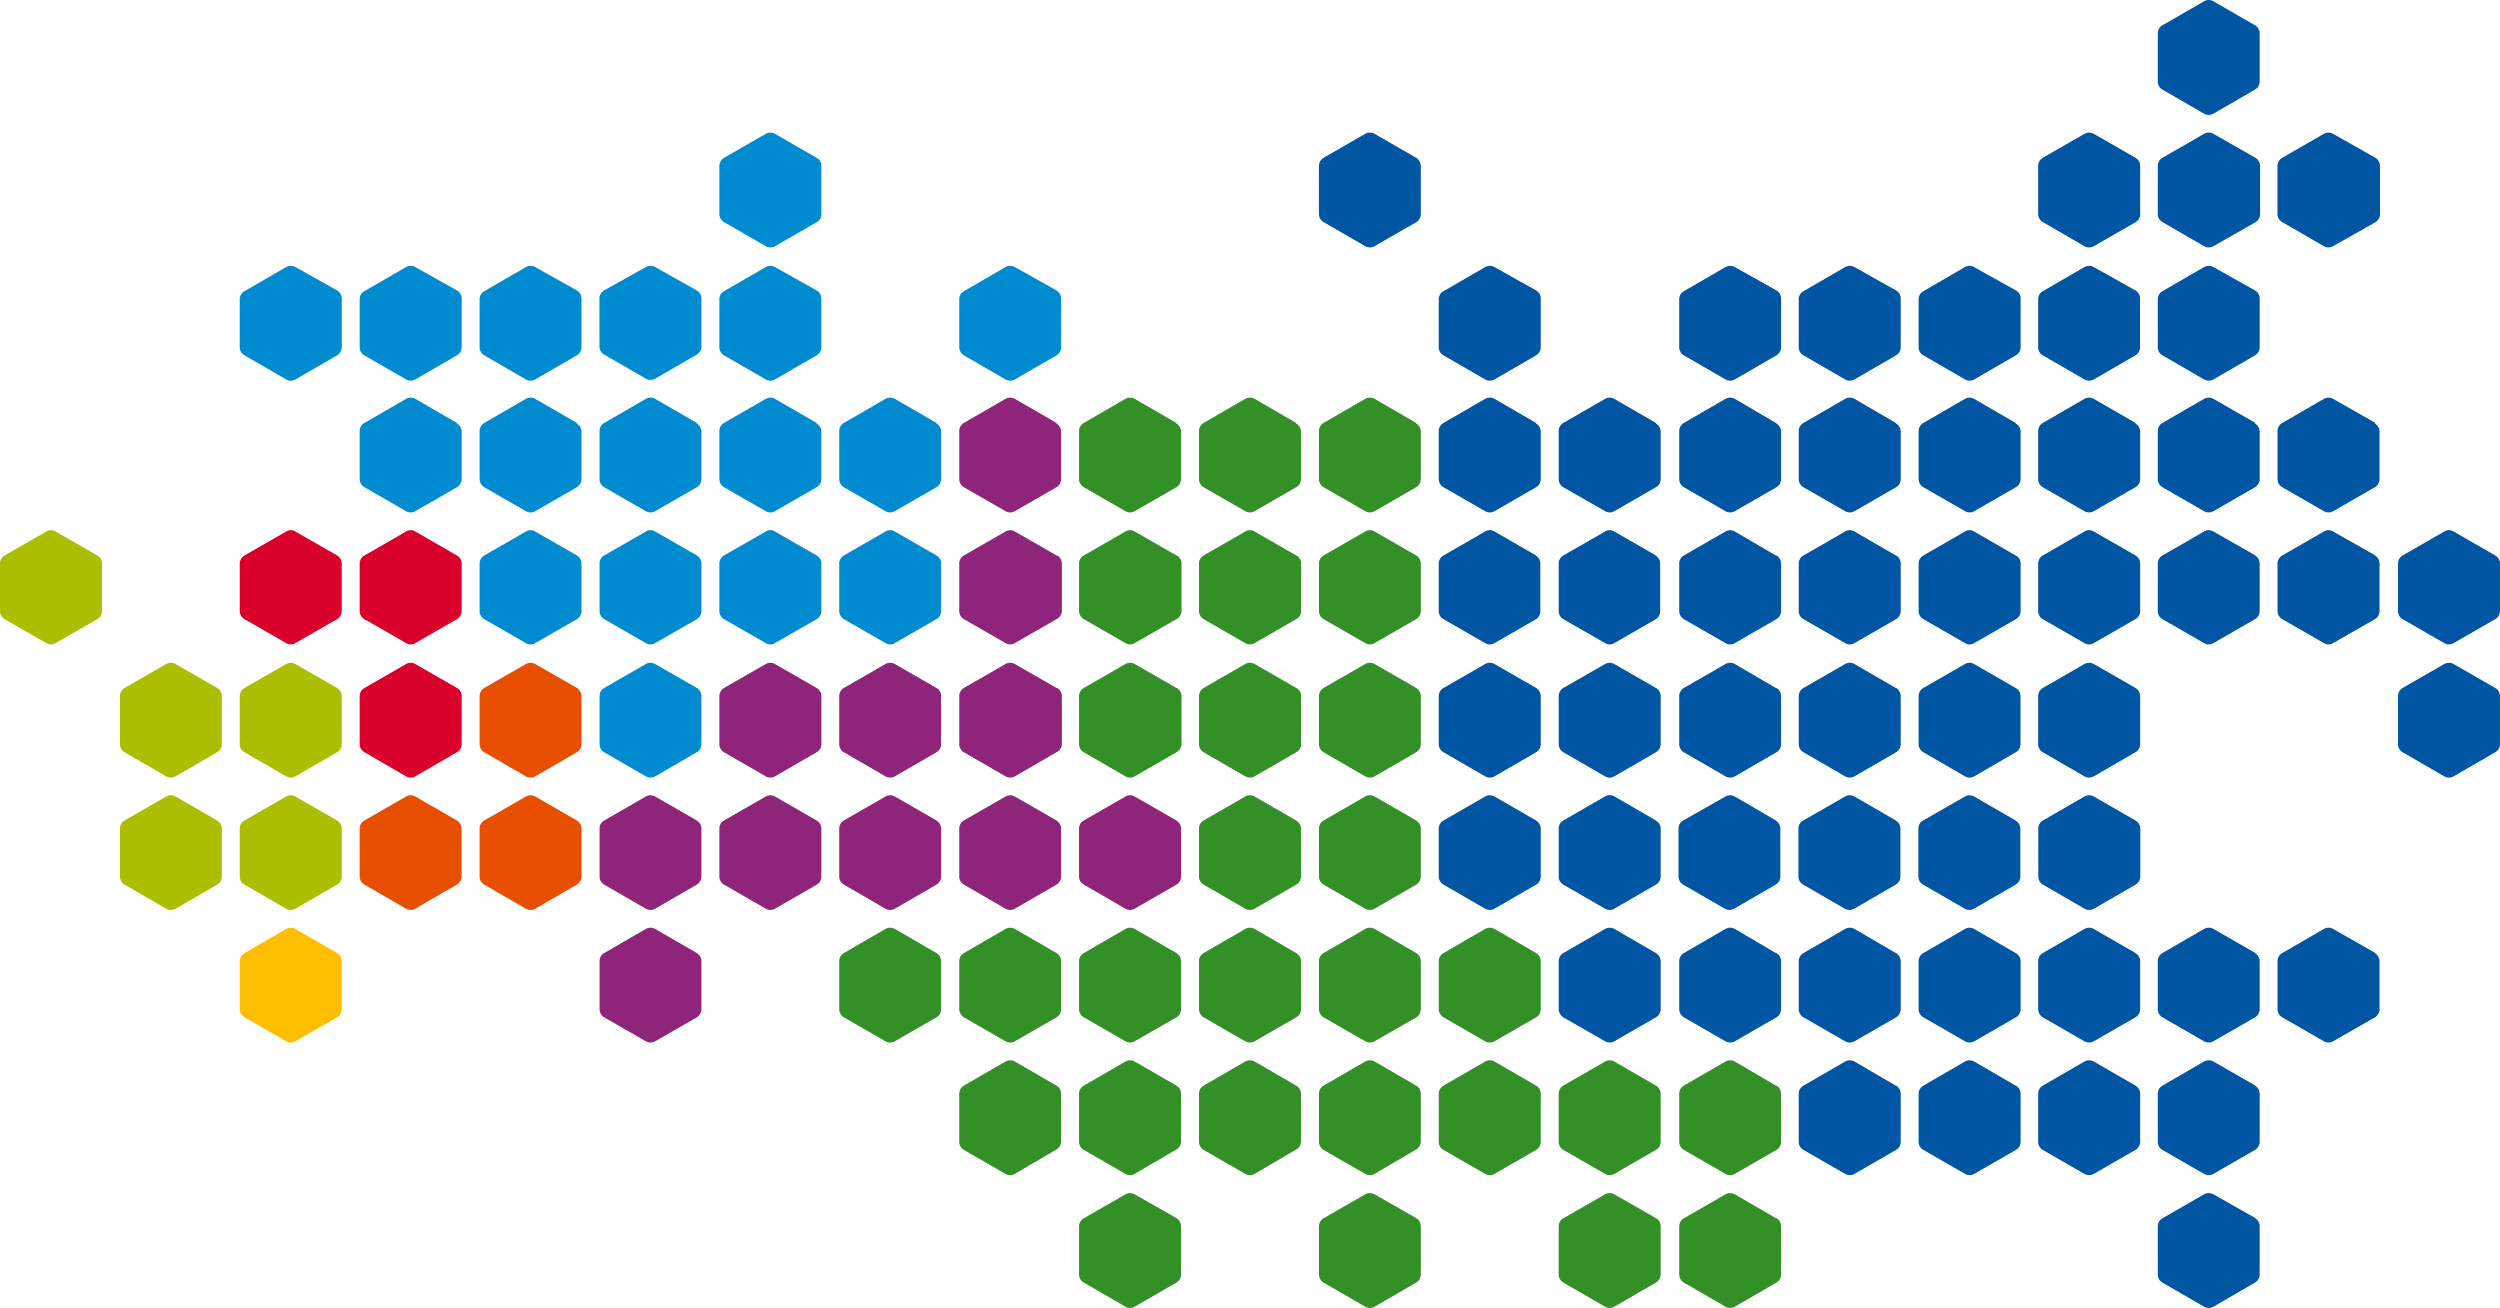 <svg xmlns="http://www.w3.org/2000/svg" width="118.292" height="61.886"><g data-name="Сгруппировать 190"><path data-name="Контур 319" d="M49.989 20.012l-1.968-1.139a.453.453 0 00-.445 0l-1.968 1.139a.448.448 0 00-.219.382v2.272a.461.461 0 00.219.389l1.968 1.132a.448.448 0 00.445 0l1.968-1.132a.46.46 0 00.219-.389v-2.243a.446.446 0 00-.219-.382" fill="#8f257a"/><path data-name="Контур 320" d="M49.989 32.552l-1.968-1.132a.448.448 0 00-.445 0l-1.968 1.132a.461.461 0 00-.219.389v2.272a.448.448 0 00.219.382l1.968 1.139a.452.452 0 00.445 0l1.968-1.139a.445.445 0 00.254-.382v-2.272a.456.456 0 00-.219-.389" fill="#8f257a"/><path data-name="Контур 321" d="M67.009 32.552l-1.967-1.132a.449.449 0 00-.446 0l-1.968 1.132a.46.46 0 00-.219.389v2.272a.447.447 0 00.219.382l1.968 1.139a.454.454 0 00.446 0l1.967-1.139a.445.445 0 00.219-.382v-2.272a.46.46 0 00-.219-.389" fill="#329027"/><path data-name="Контур 322" d="M55.664 45.095l-1.974-1.14a.441.441 0 00-.439 0l-1.967 1.14a.44.44 0 00-.227.382v2.271a.448.448 0 00.227.39l1.967 1.132a.441.441 0 00.439 0l1.974-1.132a.462.462 0 00.22-.39v-2.267a.447.447 0 00-.22-.382" fill="#329027"/><path data-name="Контур 323" d="M48.021 12.638a.453.453 0 00-.445 0l-1.968 1.14a.438.438 0 00-.219.382v2.272a.448.448 0 00.219.382l1.968 1.139a.453.453 0 00.445 0l1.968-1.139a.447.447 0 00.219-.382v-2.307a.44.44 0 00-.219-.383z" fill="#008bd0"/><path data-name="Контур 324" d="M55.664 57.638l-1.974-1.125a.441.441 0 00-.439 0l-1.967 1.132a.438.438 0 00-.227.39v2.271a.44.44 0 00.227.382l1.967 1.14a.441.441 0 00.439 0l1.974-1.14a.448.448 0 00.22-.382v-2.279a.448.448 0 00-.22-.389" fill="#329027"/><path data-name="Контур 325" d="M55.664 51.368l-1.974-1.139a.441.441 0 00-.439 0l-1.967 1.139a.442.442 0 00-.227.383v2.271a.437.437 0 00.227.389l1.967 1.133a.441.441 0 00.439 0l1.974-1.154a.447.447 0 00.22-.389v-2.25a.448.448 0 00-.22-.383" fill="#329027"/><path data-name="Контур 326" d="M44.309 32.552l-1.967-1.132a.449.449 0 00-.446 0l-1.967 1.132a.46.46 0 00-.219.389v2.272a.445.445 0 00.219.382l1.967 1.139a.454.454 0 00.446 0l1.967-1.139a.432.432 0 00.22-.382v-2.272a.438.438 0 00-.22-.389" fill="#8f257a"/><path data-name="Контур 327" d="M44.309 45.095l-1.967-1.14a.454.454 0 00-.446 0l-1.967 1.14a.444.444 0 00-.219.382v2.271a.463.463 0 00.219.39l1.967 1.132a.454.454 0 00.446 0l1.967-1.132a.44.44 0 00.22-.39v-2.267a.431.431 0 00-.22-.382" fill="#329027"/><path data-name="Контур 328" d="M44.309 38.822l-1.967-1.133a.454.454 0 00-.446 0l-1.967 1.133a.437.437 0 00-.219.382v2.271a.445.445 0 00.219.383l1.967 1.139a.454.454 0 00.446 0l1.967-1.139a.434.434 0 00.22-.383v-2.264a.423.423 0 00-.22-.382" fill="#8f257a"/><path data-name="Контур 329" d="M44.309 26.282l-1.967-1.132a.426.426 0 00-.446 0l-1.967 1.132a.445.445 0 00-.219.382v2.251a.445.445 0 00.219.382l1.967 1.132a.426.426 0 00.446 0l1.967-1.134a.433.433 0 00.22-.382v-2.249a.432.432 0 00-.22-.382" fill="#008bd0"/><path data-name="Контур 330" d="M44.309 20.012l-1.967-1.139a.454.454 0 00-.446 0l-1.967 1.139a.445.445 0 00-.219.382v2.272a.46.46 0 00.219.389l1.967 1.132a.449.449 0 00.446 0l1.967-1.132a.438.438 0 00.22-.389v-2.243a.431.431 0 00-.22-.382" fill="#008bd0"/><path data-name="Контур 331" d="M49.989 45.095l-1.968-1.14a.453.453 0 00-.445 0l-1.967 1.14a.447.447 0 00-.219.382v2.271a.464.464 0 00.219.39l1.968 1.132a.452.452 0 00.445 0l1.968-1.132a.463.463 0 00.219-.39v-2.267a.446.446 0 00-.219-.382" fill="#329027"/><path data-name="Контур 332" d="M49.989 51.368l-1.968-1.139a.452.452 0 00-.445 0l-1.968 1.139a.448.448 0 00-.219.383v2.271a.445.445 0 00.219.389l1.968 1.133a.452.452 0 00.445 0l1.968-1.154a.446.446 0 00.219-.389v-2.25a.447.447 0 00-.219-.383" fill="#329027"/><path data-name="Контур 333" d="M49.989 38.822l-1.968-1.133a.452.452 0 00-.445 0l-1.968 1.133a.437.437 0 00-.219.382v2.271a.448.448 0 00.219.383l1.968 1.139a.452.452 0 00.445 0l1.968-1.139a.447.447 0 00.219-.383v-2.264a.438.438 0 00-.219-.382" fill="#8f257a"/><path data-name="Контур 334" d="M61.332 32.552l-1.967-1.132a.449.449 0 00-.446 0l-1.967 1.132a.46.46 0 00-.219.389v2.272a.445.445 0 00.219.382l1.967 1.139a.454.454 0 00.446 0l1.967-1.139a.439.439 0 00.234-.382v-2.272a.446.446 0 00-.226-.389" fill="#329027"/><path data-name="Контур 335" d="M61.332 26.282l-1.967-1.132a.426.426 0 00-.446 0l-1.967 1.132a.445.445 0 00-.219.382v2.251a.445.445 0 00.219.382l1.967 1.132a.426.426 0 00.446 0l1.967-1.132a.439.439 0 00.234-.382v-2.251a.439.439 0 00-.226-.382" fill="#329027"/><path data-name="Контур 336" d="M67.009 57.638l-1.967-1.125a.454.454 0 00-.446 0l-1.968 1.132a.447.447 0 00-.219.39v2.271a.447.447 0 00.219.382l1.968 1.14a.454.454 0 00.446 0l1.967-1.14a.445.445 0 00.219-.382v-2.279a.447.447 0 00-.219-.389" fill="#329027"/><path data-name="Контур 337" d="M61.332 20.012l-1.967-1.139a.454.454 0 00-.446 0l-1.967 1.139a.445.445 0 00-.219.382v2.272a.46.46 0 00.219.389l1.967 1.132a.449.449 0 00.446 0l1.967-1.132a.445.445 0 00.227-.389v-2.243a.437.437 0 00-.227-.382" fill="#329027"/><path data-name="Контур 338" d="M67.009 38.822l-1.967-1.133a.454.454 0 00-.446 0l-1.968 1.133a.437.437 0 00-.219.382v2.271a.447.447 0 00.219.383l1.968 1.139a.454.454 0 00.446 0l1.967-1.139a.445.445 0 00.219-.383v-2.264a.438.438 0 00-.219-.382" fill="#329027"/><path data-name="Контур 339" d="M67.009 51.368l-1.967-1.139a.454.454 0 00-.446 0l-1.968 1.139a.447.447 0 00-.219.383v2.271a.446.446 0 00.219.389l1.968 1.133a.454.454 0 00.446 0l1.967-1.154a.446.446 0 00.219-.389v-2.25a.445.445 0 00-.219-.383" fill="#329027"/><path data-name="Контур 340" d="M67.009 45.095l-1.967-1.14a.454.454 0 00-.446 0l-1.968 1.14a.446.446 0 00-.219.382v2.271a.463.463 0 00.219.39l1.968 1.132a.454.454 0 00.446 0l1.967-1.128a.463.463 0 00.219-.39v-2.271a.444.444 0 00-.219-.386" fill="#329027"/><path data-name="Контур 341" d="M55.664 26.282L53.69 25.15a.41.41 0 00-.439 0l-1.967 1.132a.44.44 0 00-.227.382v2.251a.44.44 0 00.227.382l1.967 1.132a.41.41 0 00.439 0l1.974-1.132a.446.446 0 00.241-.382v-2.251a.446.446 0 00-.22-.382" fill="#329027"/><path data-name="Контур 342" d="M55.664 20.012l-1.974-1.139a.441.441 0 00-.439 0l-1.967 1.139a.44.44 0 00-.227.382v2.272a.445.445 0 00.227.389l1.967 1.132a.436.436 0 00.439 0l1.974-1.132a.459.459 0 00.22-.389v-2.243a.447.447 0 00-.22-.382" fill="#329027"/><path data-name="Контур 343" d="M55.664 38.822l-1.974-1.133a.441.441 0 00-.439 0l-1.967 1.133a.43.43 0 00-.227.382v2.271a.442.442 0 00.227.383l1.967 1.139a.441.441 0 00.439 0l1.974-1.139a.448.448 0 00.22-.383v-2.264a.439.439 0 00-.22-.382" fill="#8f257a"/><path data-name="Контур 344" d="M55.664 32.552L53.69 31.42a.436.436 0 00-.439 0l-1.967 1.132a.445.445 0 00-.227.389v2.272a.44.44 0 00.227.382l1.967 1.139a.436.436 0 00.439 0l1.974-1.139a.446.446 0 00.241-.382v-2.272a.459.459 0 00-.22-.389" fill="#329027"/><path data-name="Контур 345" d="M61.332 38.822l-1.967-1.133a.454.454 0 00-.446 0l-1.967 1.133a.436.436 0 00-.219.382v2.271a.445.445 0 00.219.383l1.967 1.139a.454.454 0 00.446 0l1.967-1.139a.44.44 0 00.227-.383v-2.264a.431.431 0 00-.227-.382" fill="#329027"/><path data-name="Контур 346" d="M61.332 45.095l-1.967-1.14a.454.454 0 00-.446 0l-1.967 1.14a.444.444 0 00-.219.382v2.271a.463.463 0 00.219.39l1.967 1.132a.454.454 0 00.446 0l1.967-1.132a.448.448 0 00.227-.39v-2.267a.438.438 0 00-.227-.382" fill="#329027"/><path data-name="Контур 347" d="M61.332 51.368l-1.967-1.139a.454.454 0 00-.446 0l-1.967 1.139a.445.445 0 00-.219.383v2.271a.445.445 0 00.219.389l1.967 1.133a.454.454 0 00.446 0l1.967-1.154a.438.438 0 00.227-.389v-2.25a.44.44 0 00-.227-.383" fill="#329027"/><path data-name="Контур 348" d="M49.989 26.282l-1.968-1.132a.425.425 0 00-.445 0l-1.968 1.132a.448.448 0 00-.219.382v2.251a.448.448 0 00.219.382l1.968 1.132a.425.425 0 00.445 0l1.968-1.132a.445.445 0 00.254-.382v-2.251a.445.445 0 00-.219-.382" fill="#8f257a"/><path data-name="Контур 349" d="M21.619 32.552l-1.967-1.132a.436.436 0 00-.439 0l-1.967 1.132a.445.445 0 00-.227.389v2.272a.438.438 0 00.227.382l1.967 1.139a.436.436 0 00.439 0l1.967-1.139a.437.437 0 00.226-.382v-2.272a.444.444 0 00-.226-.389" fill="#d9002c"/><path data-name="Контур 350" d="M21.619 26.282l-1.967-1.132a.41.41 0 00-.439 0l-1.967 1.132a.438.438 0 00-.227.382v2.251a.438.438 0 00.227.382l1.967 1.132a.41.41 0 00.439 0l1.967-1.132a.437.437 0 00.226-.382v-2.251a.437.437 0 00-.226-.382" fill="#d9002c"/><path data-name="Контур 351" d="M21.619 38.822l-1.967-1.133a.441.441 0 00-.439 0l-1.967 1.133a.43.43 0 00-.227.382v2.271a.439.439 0 00.227.383l1.963 1.137a.441.441 0 00.439 0l1.967-1.139a.439.439 0 00.226-.383v-2.262a.432.432 0 00-.226-.382" fill="#e74e00"/><path data-name="Контур 352" d="M27.294 38.822l-1.967-1.133a.454.454 0 00-.446 0l-1.967 1.133a.438.438 0 00-.22.382v2.271a.446.446 0 00.22.383l1.967 1.139a.454.454 0 00.446 0l1.967-1.139a.446.446 0 00.22-.383v-2.264a.439.439 0 00-.22-.382" fill="#e74e00"/><path data-name="Контур 353" d="M13.983 12.638a.454.454 0 00-.446 0l-1.967 1.14a.432.432 0 00-.226.382v2.272a.437.437 0 00.226.382l1.967 1.139a.454.454 0 00.446 0l1.968-1.139a.447.447 0 00.219-.382v-2.307a.439.439 0 00-.219-.383z" fill="#008bd0"/><path data-name="Контур 354" d="M19.652 12.638a.441.441 0 00-.439 0l-1.975 1.14a.438.438 0 00-.219.382v2.272a.447.447 0 00.219.382l1.975 1.139a.441.441 0 00.439 0l1.967-1.139a.437.437 0 00.226-.382v-2.307a.433.433 0 00-.226-.383z" fill="#008bd0"/><path data-name="Контур 355" d="M21.619 20.012l-1.967-1.139a.441.441 0 00-.439 0l-1.967 1.139a.438.438 0 00-.227.382v2.272a.445.445 0 00.227.389l1.967 1.132a.436.436 0 00.439 0l1.967-1.132a.444.444 0 00.226-.389v-2.243a.436.436 0 00-.226-.382" fill="#008bd0"/><path data-name="Контур 356" d="M15.951 26.282l-1.975-1.132a.41.41 0 00-.439 0l-1.967 1.132a.437.437 0 00-.226.382v2.251a.437.437 0 00.226.382l1.967 1.132a.41.41 0 00.439 0l1.975-1.132a.447.447 0 00.219-.382v-2.251a.447.447 0 00-.219-.382" fill="#d9002c"/><path data-name="Контур 357" d="M10.275 38.822l-1.967-1.133a.454.454 0 00-.446 0l-1.967 1.133a.438.438 0 00-.22.382v2.271a.446.446 0 00.22.383l1.967 1.139a.454.454 0 00.446 0l1.967-1.139a.449.449 0 00.22-.383v-2.264a.439.439 0 00-.22-.382" fill="#abbf00"/><path data-name="Контур 358" d="M4.6 26.282L2.632 25.15a.425.425 0 00-.445 0L.219 26.282a.447.447 0 00-.219.382v2.251a.447.447 0 00.219.382l1.968 1.132a.425.425 0 00.445 0L4.6 29.297a.437.437 0 00.226-.382v-2.251a.437.437 0 00-.226-.382" fill="#abbf00"/><path data-name="Контур 359" d="M10.275 32.552L8.308 31.42a.449.449 0 00-.446 0l-1.967 1.132a.459.459 0 00-.22.389v2.272a.446.446 0 00.22.382l1.967 1.139a.454.454 0 00.446 0l1.967-1.139a.449.449 0 00.22-.382v-2.272a.459.459 0 00-.22-.389" fill="#abbf00"/><path data-name="Контур 360" d="M15.951 38.822l-1.975-1.133a.441.441 0 00-.439 0l-1.967 1.133a.431.431 0 00-.226.382v2.271a.439.439 0 00.226.383l1.967 1.139a.441.441 0 00.439 0l1.975-1.139a.447.447 0 00.219-.383v-2.264a.438.438 0 00-.219-.382" fill="#abbf00"/><path data-name="Контур 361" d="M15.951 32.552l-1.975-1.132a.436.436 0 00-.439 0l-1.967 1.132a.444.444 0 00-.226.389v2.272a.437.437 0 00.226.382l1.967 1.139a.436.436 0 00.439 0l1.975-1.139a.447.447 0 00.219-.382v-2.272a.46.46 0 00-.219-.389" fill="#abbf00"/><path data-name="Контур 362" d="M15.951 45.095l-1.975-1.14a.441.441 0 00-.439 0l-1.967 1.14a.437.437 0 00-.226.382v2.271a.447.447 0 00.226.39l1.967 1.132a.441.441 0 00.439 0l1.975-1.132a.463.463 0 00.219-.39v-2.267a.446.446 0 00-.219-.382" fill="#ffbf00"/><path data-name="Контур 363" d="M27.294 32.552l-1.967-1.132a.449.449 0 00-.446 0l-1.967 1.132a.459.459 0 00-.22.389v2.272a.446.446 0 00.22.382l1.967 1.139a.454.454 0 00.446 0l1.967-1.139a.446.446 0 00.22-.382v-2.272a.459.459 0 00-.22-.389" fill="#e74e00"/><path data-name="Контур 364" d="M36.671 6.333a.441.441 0 00-.439 0l-1.974 1.133a.459.459 0 00-.22.389v2.271a.445.445 0 00.22.382l1.974 1.14a.441.441 0 00.439 0l1.967-1.132a.438.438 0 00.226-.383V7.855a.444.444 0 00-.226-.389z" fill="#008bd0"/><path data-name="Контур 365" d="M38.638 32.552l-1.967-1.132a.437.437 0 00-.439 0l-1.974 1.132a.459.459 0 00-.22.389v2.272a.446.446 0 00.22.382l1.974 1.139a.437.437 0 00.439 0l1.967-1.139a.437.437 0 00.226-.382v-2.272a.444.444 0 00-.226-.389" fill="#8f257a"/><path data-name="Контур 366" d="M38.638 38.822l-1.967-1.133a.441.441 0 00-.439 0l-1.974 1.133a.436.436 0 00-.22.382v2.271a.446.446 0 00.22.383l1.974 1.139a.441.441 0 00.439 0l1.967-1.132a.438.438 0 00.226-.383v-2.271a.431.431 0 00-.226-.389" fill="#8f257a"/><path data-name="Контур 367" d="M32.97 20.012l-1.968-1.139a.452.452 0 00-.445 0l-1.968 1.139a.433.433 0 00-.219.382v2.272a.439.439 0 00.219.389l1.968 1.132a.447.447 0 00.445 0l1.968-1.132a.46.46 0 00.219-.389v-2.243a.446.446 0 00-.219-.382" fill="#008bd0"/><path data-name="Контур 368" d="M27.294 26.282l-1.967-1.132a.426.426 0 00-.446 0l-1.967 1.132a.446.446 0 00-.22.382v2.251a.446.446 0 00.22.382l1.967 1.132a.426.426 0 00.446 0l1.967-1.132a.446.446 0 00.22-.382v-2.251a.446.446 0 00-.22-.382" fill="#008bd0"/><path data-name="Контур 369" d="M36.671 12.638a.441.441 0 00-.439 0l-1.974 1.14a.437.437 0 00-.22.382v2.272a.446.446 0 00.22.382l1.974 1.139a.441.441 0 00.439 0l1.967-1.139a.437.437 0 00.226-.382v-2.307a.432.432 0 00-.226-.383z" fill="#008bd0"/><path data-name="Контур 370" d="M38.638 20.012l-1.967-1.139a.441.441 0 00-.439 0l-1.974 1.139a.446.446 0 00-.22.382v2.272a.459.459 0 00.22.389l1.974 1.132a.437.437 0 00.439 0l1.967-1.132a.444.444 0 00.226-.389v-2.243a.436.436 0 00-.226-.382" fill="#008bd0"/><path data-name="Контур 371" d="M38.638 26.282l-1.967-1.132a.41.41 0 00-.439 0l-1.974 1.132a.446.446 0 00-.22.382v2.251a.446.446 0 00.22.382l1.974 1.132a.41.41 0 00.439 0l1.967-1.132a.437.437 0 00.226-.382v-2.251a.437.437 0 00-.226-.382" fill="#008bd0"/><path data-name="Контур 372" d="M31.002 12.638a.452.452 0 00-.445 0l-1.968 1.1a.432.432 0 00-.226.383v2.274a.437.437 0 00.226.382l1.968 1.14a.452.452 0 00.445 0l1.968-1.14a.447.447 0 00.219-.382v-2.27a.44.44 0 00-.219-.383z" fill="#008bd0"/><path data-name="Контур 373" d="M32.97 45.095l-1.968-1.14a.452.452 0 00-.445 0l-1.968 1.14a.432.432 0 00-.219.382v2.271a.441.441 0 00.219.39l1.968 1.132a.452.452 0 00.445 0l1.968-1.132a.463.463 0 00.219-.39v-2.267a.446.446 0 00-.219-.382" fill="#8f257a"/><path data-name="Контур 374" d="M25.327 12.638a.454.454 0 00-.446 0l-1.967 1.14a.439.439 0 00-.22.382v2.272a.446.446 0 00.22.382l1.967 1.139a.454.454 0 00.446 0l1.967-1.139a.446.446 0 00.22-.382v-2.307a.44.44 0 00-.22-.383z" fill="#008bd0"/><path data-name="Контур 375" d="M27.294 20.012l-1.967-1.139a.454.454 0 00-.446 0l-1.967 1.139a.446.446 0 00-.22.382v2.272a.459.459 0 00.22.389l1.967 1.132a.449.449 0 00.446 0l1.967-1.132a.459.459 0 00.22-.389v-2.243a.445.445 0 00-.22-.382" fill="#008bd0"/><path data-name="Контур 376" d="M32.97 26.282l-1.968-1.132a.424.424 0 00-.445 0l-1.968 1.132a.433.433 0 00-.219.382v2.251a.434.434 0 00.219.382l1.968 1.132a.424.424 0 00.445 0l1.968-1.132a.447.447 0 00.219-.382v-2.251a.447.447 0 00-.219-.382" fill="#008bd0"/><path data-name="Контур 377" d="M32.97 38.822l-1.968-1.133a.452.452 0 00-.445 0l-1.968 1.133a.424.424 0 00-.219.382v2.271a.434.434 0 00.219.383l1.968 1.139a.452.452 0 00.445 0l1.968-1.139a.447.447 0 00.219-.383v-2.264a.438.438 0 00-.219-.382" fill="#8f257a"/><path data-name="Контур 378" d="M32.97 32.552l-1.968-1.132a.447.447 0 00-.445 0l-1.968 1.132a.439.439 0 00-.219.389v2.272a.433.433 0 00.219.382l1.968 1.139a.452.452 0 00.445 0l1.968-1.139a.447.447 0 00.219-.382v-2.272a.46.46 0 00-.219-.389" fill="#008bd0"/><path data-name="Контур 379" d="M78.352 51.368l-1.968-1.139a.439.439 0 00-.438 0l-1.975 1.139a.445.445 0 00-.219.383v2.271a.446.446 0 00.219.389l1.975 1.133a.439.439 0 00.438 0l1.968-1.133a.438.438 0 00.226-.389v-2.271a.441.441 0 00-.226-.383" fill="#329027"/><path data-name="Контур 380" d="M101.046 32.552l-1.974-1.132a.449.449 0 00-.446 0l-1.967 1.132a.459.459 0 00-.22.389v2.272a.446.446 0 00.22.382l1.967 1.139a.454.454 0 00.446 0l1.967-1.139a.437.437 0 00.226-.382v-2.272a.445.445 0 00-.226-.389" fill="#0056a3"/><path data-name="Контур 381" d="M101.046 38.822l-1.974-1.133a.454.454 0 00-.446 0l-1.96 1.133a.438.438 0 00-.22.382v2.271a.446.446 0 00.22.383l1.967 1.139a.454.454 0 00.446 0l1.967-1.139a.442.442 0 00.227-.383v-2.264a.435.435 0 00-.227-.382" fill="#0056a3"/><path data-name="Контур 382" d="M101.046 45.095l-1.974-1.14a.454.454 0 00-.446 0l-1.967 1.14a.445.445 0 00-.22.382v2.271a.462.462 0 00.22.39l1.967 1.132a.454.454 0 00.446 0l1.967-1.132a.447.447 0 00.226-.39v-2.267a.437.437 0 00-.226-.382" fill="#0056a3"/><path data-name="Контур 383" d="M101.046 51.368l-1.974-1.139a.454.454 0 00-.446 0l-1.967 1.139a.446.446 0 00-.22.383v2.271a.444.444 0 00.22.389l1.967 1.133a.454.454 0 00.446 0l1.967-1.133a.438.438 0 00.226-.389v-2.271a.439.439 0 00-.226-.383" fill="#0056a3"/><path data-name="Контур 384" d="M99.072 6.333a.454.454 0 00-.446 0l-1.967 1.133a.459.459 0 00-.22.389v2.271a.445.445 0 00.22.382l1.967 1.14a.454.454 0 00.446 0l1.974-1.132a.431.431 0 00.219-.383V7.855a.436.436 0 00-.219-.389z" fill="#0056a3"/><path data-name="Контур 385" d="M101.046 20.012l-1.974-1.139a.454.454 0 00-.446 0l-1.967 1.139a.446.446 0 00-.22.382v2.272a.459.459 0 00.22.389l1.967 1.132a.449.449 0 00.446 0l1.967-1.132a.445.445 0 00.226-.389v-2.243a.436.436 0 00-.226-.382" fill="#0056a3"/><path data-name="Контур 386" d="M101.046 26.282l-1.974-1.132a.426.426 0 00-.446 0l-1.967 1.132a.446.446 0 00-.22.382v2.251a.446.446 0 00.22.382l1.967 1.132a.426.426 0 00.446 0l1.967-1.132a.437.437 0 00.226-.382v-2.251a.437.437 0 00-.226-.382" fill="#0056a3"/><path data-name="Контур 387" d="M99.072 12.638a.454.454 0 00-.446 0l-1.967 1.14a.437.437 0 00-.22.382v2.272a.446.446 0 00.22.382l1.967 1.139a.454.454 0 00.446 0l1.967-1.139a.432.432 0 00.219-.382v-2.307a.425.425 0 00-.219-.383z" fill="#0056a3"/><path data-name="Контур 388" d="M95.371 45.095l-1.961-1.14a.439.439 0 00-.438 0l-1.963 1.14a.439.439 0 00-.226.382v2.271a.449.449 0 00.226.39l1.968 1.132a.439.439 0 00.438 0l1.968-1.132a.447.447 0 00.226-.39v-2.267a.437.437 0 00-.226-.382" fill="#0056a3"/><path data-name="Контур 389" d="M95.371 51.368l-1.961-1.139a.439.439 0 00-.438 0l-1.963 1.139a.44.44 0 00-.226.383v2.271a.438.438 0 00.226.389l1.968 1.133a.439.439 0 00.438 0l1.968-1.133a.438.438 0 00.226-.389v-2.271a.438.438 0 00-.226-.383" fill="#0056a3"/><path data-name="Контур 390" d="M93.409 12.638a.439.439 0 00-.438 0l-1.962 1.14a.432.432 0 00-.226.382v2.272a.439.439 0 00.226.382l1.968 1.139a.439.439 0 00.438 0l1.968-1.139a.437.437 0 00.226-.382v-2.307a.432.432 0 00-.226-.383z" fill="#0056a3"/><path data-name="Контур 391" d="M95.371 38.822l-1.961-1.133a.439.439 0 00-.438 0l-1.975 1.133a.43.43 0 00-.226.382v2.271a.441.441 0 00.226.383l1.968 1.139a.439.439 0 00.438 0l1.968-1.139a.441.441 0 00.226-.383v-2.264a.432.432 0 00-.226-.382" fill="#0056a3"/><path data-name="Контур 392" d="M95.371 20.012l-1.961-1.139a.439.439 0 00-.438 0l-1.963 1.139a.439.439 0 00-.226.382v2.272a.446.446 0 00.226.389l1.968 1.132a.434.434 0 00.438 0l1.968-1.132a.444.444 0 00.226-.389v-2.243a.436.436 0 00-.226-.382" fill="#0056a3"/><path data-name="Контур 393" d="M87.749 12.638a.454.454 0 00-.446 0l-1.967 1.14a.432.432 0 00-.226.382v2.272a.437.437 0 00.226.382l1.967 1.139a.454.454 0 00.446 0l1.967-1.139a.446.446 0 00.22-.382v-2.307a.439.439 0 00-.22-.383z" fill="#0056a3"/><path data-name="Контур 394" d="M95.371 26.282L93.41 25.15a.408.408 0 00-.438 0l-1.963 1.132a.439.439 0 00-.226.382v2.251a.439.439 0 00.226.382l1.968 1.132a.408.408 0 00.438 0l1.968-1.132a.437.437 0 00.226-.382v-2.251a.437.437 0 00-.226-.382" fill="#0056a3"/><path data-name="Контур 395" d="M95.371 32.552L93.41 31.42a.434.434 0 00-.438 0l-1.963 1.132a.446.446 0 00-.226.389v2.272a.439.439 0 00.226.382l1.968 1.139a.434.434 0 00.438 0l1.963-1.139a.437.437 0 00.226-.382v-2.272a.444.444 0 00-.226-.389" fill="#0056a3"/><path data-name="Контур 396" d="M112.397 20.012l-2-1.139a.441.441 0 00-.439 0l-1.967 1.139a.437.437 0 00-.226.382v2.272a.445.445 0 00.226.389l1.967 1.132a.436.436 0 00.439 0l1.975-1.132a.461.461 0 00.219-.389v-2.243a.446.446 0 00-.219-.382" fill="#0056a3"/><path data-name="Контур 397" d="M112.397 26.282l-2-1.132a.41.41 0 00-.439 0l-1.967 1.132a.437.437 0 00-.226.382v2.251a.437.437 0 00.226.382l1.967 1.132a.41.41 0 00.439 0l1.975-1.132a.448.448 0 00.219-.382v-2.251a.448.448 0 00-.219-.382" fill="#0056a3"/><path data-name="Контур 398" d="M112.397 45.095l-2-1.14a.441.441 0 00-.439 0l-1.967 1.14a.437.437 0 00-.226.382v2.271a.447.447 0 00.226.39l1.967 1.132a.441.441 0 00.439 0l1.975-1.132a.464.464 0 00.219-.39v-2.267a.446.446 0 00-.219-.382" fill="#0056a3"/><path data-name="Контур 399" d="M67.009 26.282l-1.967-1.132a.426.426 0 00-.446 0l-1.968 1.132a.447.447 0 00-.219.382v2.251a.447.447 0 00.219.382l1.968 1.132a.426.426 0 00.446 0l1.967-1.134a.445.445 0 00.219-.382v-2.249a.445.445 0 00-.219-.382" fill="#329027"/><path data-name="Контур 400" d="M118.065 26.282l-1.967-1.132a.426.426 0 00-.446 0l-1.967 1.132a.446.446 0 00-.22.382v2.251a.446.446 0 00.22.382l1.967 1.132a.426.426 0 00.446 0l1.967-1.132a.44.44 0 00.227-.382v-2.251a.44.44 0 00-.227-.382" fill="#0056a3"/><path data-name="Контур 401" d="M110.394 6.333a.441.441 0 00-.439 0l-1.967 1.133a.445.445 0 00-.226.389v2.271a.436.436 0 00.226.382l1.967 1.14a.441.441 0 00.439 0l2-1.132a.445.445 0 00.219-.383V7.855a.46.46 0 00-.219-.389z" fill="#0056a3"/><path data-name="Контур 402" d="M104.733.063a.426.426 0 00-.446 0l-1.967 1.133a.431.431 0 00-.22.382v2.278a.434.434 0 00.22.383l1.967 1.139a.454.454 0 00.446 0l1.967-1.139a.446.446 0 00.22-.383V1.578a.446.446 0 00-.22-.382z" fill="#0056a3"/><path data-name="Контур 403" d="M104.733 12.638a.454.454 0 00-.446 0l-1.967 1.14a.426.426 0 00-.22.382v2.272a.433.433 0 00.22.382l1.967 1.139a.454.454 0 00.446 0l1.967-1.139a.446.446 0 00.22-.382v-2.307a.441.441 0 00-.22-.383z" fill="#0056a3"/><path data-name="Контур 404" d="M106.721 45.095l-1.988-1.14a.454.454 0 00-.446 0l-1.967 1.14a.431.431 0 00-.22.382v2.271a.44.44 0 00.22.39l1.967 1.132a.454.454 0 00.446 0l1.967-1.132a.462.462 0 00.22-.39v-2.267a.445.445 0 00-.22-.382" fill="#0056a3"/><path data-name="Контур 405" d="M106.721 26.282l-1.988-1.132a.426.426 0 00-.446 0l-1.967 1.132a.432.432 0 00-.22.382v2.251a.433.433 0 00.22.382l1.967 1.132a.426.426 0 00.446 0l1.967-1.132a.446.446 0 00.22-.382v-2.251a.446.446 0 00-.22-.382" fill="#0056a3"/><path data-name="Контур 406" d="M106.721 51.368l-1.988-1.139a.454.454 0 00-.446 0l-1.967 1.139a.434.434 0 00-.22.383v2.271a.432.432 0 00.22.389l1.967 1.133a.454.454 0 00.446 0l1.967-1.133a.446.446 0 00.22-.389v-2.271a.446.446 0 00-.22-.383" fill="#0056a3"/><path data-name="Контур 407" d="M106.721 57.638l-1.988-1.125a.454.454 0 00-.446 0l-1.967 1.132a.434.434 0 00-.22.39v2.271a.431.431 0 00.22.382l1.967 1.14a.454.454 0 00.446 0l1.967-1.14a.446.446 0 00.22-.382v-2.279a.447.447 0 00-.22-.389" fill="#0056a3"/><path data-name="Контур 408" d="M106.721 20.012l-1.988-1.139a.454.454 0 00-.446 0l-1.967 1.139a.432.432 0 00-.22.382v2.272a.439.439 0 00.22.389l1.967 1.132a.449.449 0 00.446 0l1.967-1.132a.459.459 0 00.22-.389v-2.243a.445.445 0 00-.22-.382" fill="#0056a3"/><path data-name="Контур 409" d="M104.733 6.333a.454.454 0 00-.446 0l-1.967 1.133a.439.439 0 00-.22.389v2.271a.431.431 0 00.22.382l1.967 1.14a.454.454 0 00.446 0l1.988-1.132a.446.446 0 00.22-.383V7.855a.459.459 0 00-.22-.389z" fill="#0056a3"/><path data-name="Контур 410" d="M118.065 32.552l-1.967-1.132a.449.449 0 00-.446 0l-1.967 1.132a.459.459 0 00-.22.389v2.272a.446.446 0 00.22.382l1.967 1.139a.454.454 0 00.446 0l1.967-1.139a.44.44 0 00.227-.382v-2.272a.447.447 0 00-.227-.389" fill="#0056a3"/><path data-name="Контур 411" d="M89.702 20.012l-1.953-1.139a.454.454 0 00-.446 0l-1.967 1.139a.437.437 0 00-.226.382v2.272a.444.444 0 00.226.389l1.967 1.132a.449.449 0 00.446 0l1.967-1.132a.459.459 0 00.22-.389v-2.243a.445.445 0 00-.22-.382" fill="#0056a3"/><path data-name="Контур 412" d="M72.683 26.282l-1.967-1.132a.426.426 0 00-.446 0l-1.967 1.132a.441.441 0 00-.227.382v2.251a.441.441 0 00.227.382l1.967 1.132a.426.426 0 00.446 0l1.967-1.132a.445.445 0 00.2-.382v-2.251a.445.445 0 00-.219-.382" fill="#0056a3"/><path data-name="Контур 413" d="M78.352 57.638l-1.968-1.125a.439.439 0 00-.438 0l-1.975 1.132a.447.447 0 00-.219.39v2.271a.445.445 0 00.219.382l1.975 1.14a.439.439 0 00.438 0l1.968-1.14a.439.439 0 00.226-.382v-2.279a.439.439 0 00-.226-.389" fill="#329027"/><path data-name="Контур 414" d="M72.683 20.012l-1.967-1.139a.454.454 0 00-.446 0l-1.967 1.139a.441.441 0 00-.227.382v2.272a.447.447 0 00.227.389l1.967 1.132a.449.449 0 00.446 0l1.967-1.132a.459.459 0 00.22-.389v-2.243a.445.445 0 00-.22-.382" fill="#0056a3"/><path data-name="Контур 415" d="M78.352 45.095l-1.968-1.14a.439.439 0 00-.438 0l-1.975 1.14a.444.444 0 00-.219.382v2.271a.463.463 0 00.219.39l1.975 1.132a.439.439 0 00.438 0l1.968-1.132a.449.449 0 00.226-.39v-2.267a.439.439 0 00-.226-.382" fill="#0056a3"/><path data-name="Контур 416" d="M78.352 32.552l-1.968-1.132a.434.434 0 00-.438 0l-1.975 1.132a.46.46 0 00-.219.389v2.272a.445.445 0 00.219.382l1.975 1.139a.434.434 0 00.438 0l1.968-1.139a.439.439 0 00.226-.382v-2.272a.447.447 0 00-.226-.389" fill="#0056a3"/><path data-name="Контур 417" d="M78.352 38.822l-1.968-1.14a.439.439 0 00-.438 0l-1.975 1.14a.437.437 0 00-.219.382v2.271a.445.445 0 00.219.383l1.975 1.139a.439.439 0 00.438 0l1.968-1.139a.441.441 0 00.226-.383v-2.264a.432.432 0 00-.226-.382" fill="#0056a3"/><path data-name="Контур 418" d="M67.009 20.012l-1.967-1.139a.454.454 0 00-.446 0l-1.968 1.139a.447.447 0 00-.219.382v2.272a.46.46 0 00.219.389l1.968 1.132a.449.449 0 00.446 0l1.967-1.132a.46.46 0 00.219-.389v-2.243a.444.444 0 00-.219-.382" fill="#329027"/><path data-name="Контур 419" d="M65.041 6.333a.454.454 0 00-.446 0l-1.968 1.133a.46.46 0 00-.219.389v2.271a.446.446 0 00.219.382l1.968 1.14a.454.454 0 00.446 0l1.968-1.132a.445.445 0 00.219-.383V7.855a.46.46 0 00-.219-.389z" fill="#0056a3"/><path data-name="Контур 420" d="M72.683 32.552l-1.967-1.132a.449.449 0 00-.446 0l-1.967 1.132a.447.447 0 00-.227.389v2.272a.441.441 0 00.227.382l1.967 1.139a.454.454 0 00.446 0l1.967-1.139a.446.446 0 00.22-.382v-2.272a.459.459 0 00-.22-.389" fill="#0056a3"/><path data-name="Контур 421" d="M78.352 26.282l-1.968-1.132a.408.408 0 00-.438 0l-1.975 1.132a.445.445 0 00-.219.382v2.251a.445.445 0 00.219.382l1.975 1.132a.408.408 0 00.438 0l1.968-1.132a.44.44 0 00.2-.382v-2.251a.44.44 0 00-.227-.382" fill="#0056a3"/><path data-name="Контур 422" d="M72.683 51.368l-1.967-1.139a.454.454 0 00-.446 0l-1.967 1.139a.442.442 0 00-.227.383v2.271a.437.437 0 00.227.389l1.967 1.133a.454.454 0 00.446 0l1.967-1.133a.447.447 0 00.22-.389v-2.271a.446.446 0 00-.22-.383" fill="#329027"/><path data-name="Контур 423" d="M72.683 45.095l-1.967-1.14a.454.454 0 00-.446 0l-1.967 1.14a.441.441 0 00-.227.382v2.271a.45.45 0 00.227.39l1.967 1.132a.454.454 0 00.446 0l1.967-1.132a.462.462 0 00.22-.39v-2.267a.445.445 0 00-.22-.382" fill="#329027"/><path data-name="Контур 424" d="M72.683 38.822l-1.967-1.133a.454.454 0 00-.446 0l-1.967 1.133a.434.434 0 00-.227.382v2.271a.442.442 0 00.227.383l1.967 1.139a.454.454 0 00.446 0l1.967-1.139a.446.446 0 00.22-.383v-2.264a.439.439 0 00-.22-.382" fill="#0056a3"/><path data-name="Контур 425" d="M70.716 12.638a.454.454 0 00-.446 0l-1.967 1.14a.435.435 0 00-.227.382v2.272a.441.441 0 00.227.382l1.967 1.139a.454.454 0 00.446 0l1.967-1.139a.446.446 0 00.22-.382v-2.307a.441.441 0 00-.22-.383z" fill="#0056a3"/><path data-name="Контур 426" d="M84.027 20.012l-1.939-1.139a.454.454 0 00-.446 0l-1.967 1.139a.448.448 0 00-.22.382v2.272a.459.459 0 00.22.389l1.967 1.132a.449.449 0 00.446 0l1.967-1.132a.46.46 0 00.22-.389v-2.243a.445.445 0 00-.22-.382" fill="#0056a3"/><path data-name="Контур 427" d="M89.702 51.368l-1.953-1.139a.454.454 0 00-.446 0l-1.967 1.139a.439.439 0 00-.226.383v2.271a.438.438 0 00.226.389l1.967 1.133a.454.454 0 00.446 0l1.967-1.133a.444.444 0 00.22-.389v-2.271a.446.446 0 00-.22-.383" fill="#0056a3"/><path data-name="Контур 428" d="M82.088 12.638a.454.454 0 00-.446 0l-1.967 1.14a.439.439 0 00-.22.382v2.272a.448.448 0 00.22.382l1.967 1.139a.454.454 0 00.446 0l1.967-1.139a.447.447 0 00.22-.382v-2.307a.441.441 0 00-.22-.383z" fill="#0056a3"/><path data-name="Контур 429" d="M89.702 45.095l-1.953-1.14a.454.454 0 00-.446 0l-1.967 1.14a.437.437 0 00-.226.382v2.271a.447.447 0 00.226.39l1.967 1.132a.454.454 0 00.446 0l1.967-1.132a.462.462 0 00.22-.39v-2.267a.445.445 0 00-.22-.382" fill="#0056a3"/><path data-name="Контур 430" d="M78.352 20.012l-1.968-1.139a.439.439 0 00-.438 0l-1.975 1.139a.445.445 0 00-.219.382v2.272a.46.46 0 00.219.389l1.975 1.132a.434.434 0 00.438 0l1.968-1.132a.447.447 0 00.226-.389v-2.243a.438.438 0 00-.226-.382" fill="#0056a3"/><path data-name="Контур 431" d="M89.702 26.282l-1.953-1.132a.426.426 0 00-.446 0l-1.967 1.132a.437.437 0 00-.226.382v2.251a.437.437 0 00.226.382l1.967 1.132a.426.426 0 00.446 0l1.967-1.132a.446.446 0 00.22-.382v-2.251a.446.446 0 00-.22-.382" fill="#0056a3"/><path data-name="Контур 432" d="M89.702 32.552l-1.953-1.132a.449.449 0 00-.446 0l-1.967 1.132a.444.444 0 00-.226.389v2.272a.437.437 0 00.226.382l1.967 1.139a.454.454 0 00.446 0l1.967-1.139a.446.446 0 00.22-.382v-2.272a.459.459 0 00-.22-.389" fill="#0056a3"/><path data-name="Контур 433" d="M89.702 38.822l-1.953-1.133a.454.454 0 00-.446 0l-1.981 1.133a.431.431 0 00-.226.382v2.271a.439.439 0 00.226.383l1.967 1.139a.454.454 0 00.446 0l1.967-1.139a.446.446 0 00.22-.383v-2.264a.439.439 0 00-.22-.382" fill="#0056a3"/><path data-name="Контур 434" d="M84.027 26.282l-1.939-1.132a.426.426 0 00-.446 0l-1.967 1.132a.448.448 0 00-.22.382v2.251a.448.448 0 00.22.382l1.967 1.132a.426.426 0 00.446 0l1.967-1.132a.447.447 0 00.22-.382v-2.251a.447.447 0 00-.22-.382" fill="#0056a3"/><path data-name="Контур 435" d="M84.027 51.368l-1.939-1.139a.454.454 0 00-.446 0l-1.967 1.139a.448.448 0 00-.22.383v2.271a.447.447 0 00.22.389l1.967 1.133a.454.454 0 00.446 0l1.967-1.133a.446.446 0 00.22-.389v-2.271a.447.447 0 00-.22-.383" fill="#329027"/><path data-name="Контур 436" d="M84.027 57.638l-1.939-1.125a.454.454 0 00-.446 0l-1.967 1.132a.448.448 0 00-.22.39v2.271a.448.448 0 00.22.382l1.967 1.14a.454.454 0 00.446 0l1.967-1.14a.447.447 0 00.22-.382v-2.279a.447.447 0 00-.22-.389" fill="#329027"/><path data-name="Контур 437" d="M84.027 45.095l-1.939-1.14a.454.454 0 00-.446 0l-1.967 1.14a.447.447 0 00-.22.382v2.271a.462.462 0 00.22.39l1.967 1.132a.454.454 0 00.446 0l1.967-1.132a.462.462 0 00.22-.39v-2.267a.445.445 0 00-.22-.382" fill="#0056a3"/><path data-name="Контур 438" d="M84.027 38.822l-1.939-1.133a.454.454 0 00-.446 0l-2 1.133a.436.436 0 00-.22.382v2.271a.446.446 0 00.22.383l1.967 1.137a.454.454 0 00.446 0l1.967-1.139a.445.445 0 00.219-.383v-2.262a.438.438 0 00-.219-.382" fill="#0056a3"/><path data-name="Контур 439" d="M84.027 32.552l-1.939-1.132a.449.449 0 00-.446 0l-1.967 1.132a.459.459 0 00-.22.389v2.272a.448.448 0 00.22.382l1.967 1.139a.454.454 0 00.446 0l1.967-1.139a.447.447 0 00.22-.382v-2.272a.46.46 0 00-.22-.389" fill="#0056a3"/></g></svg>